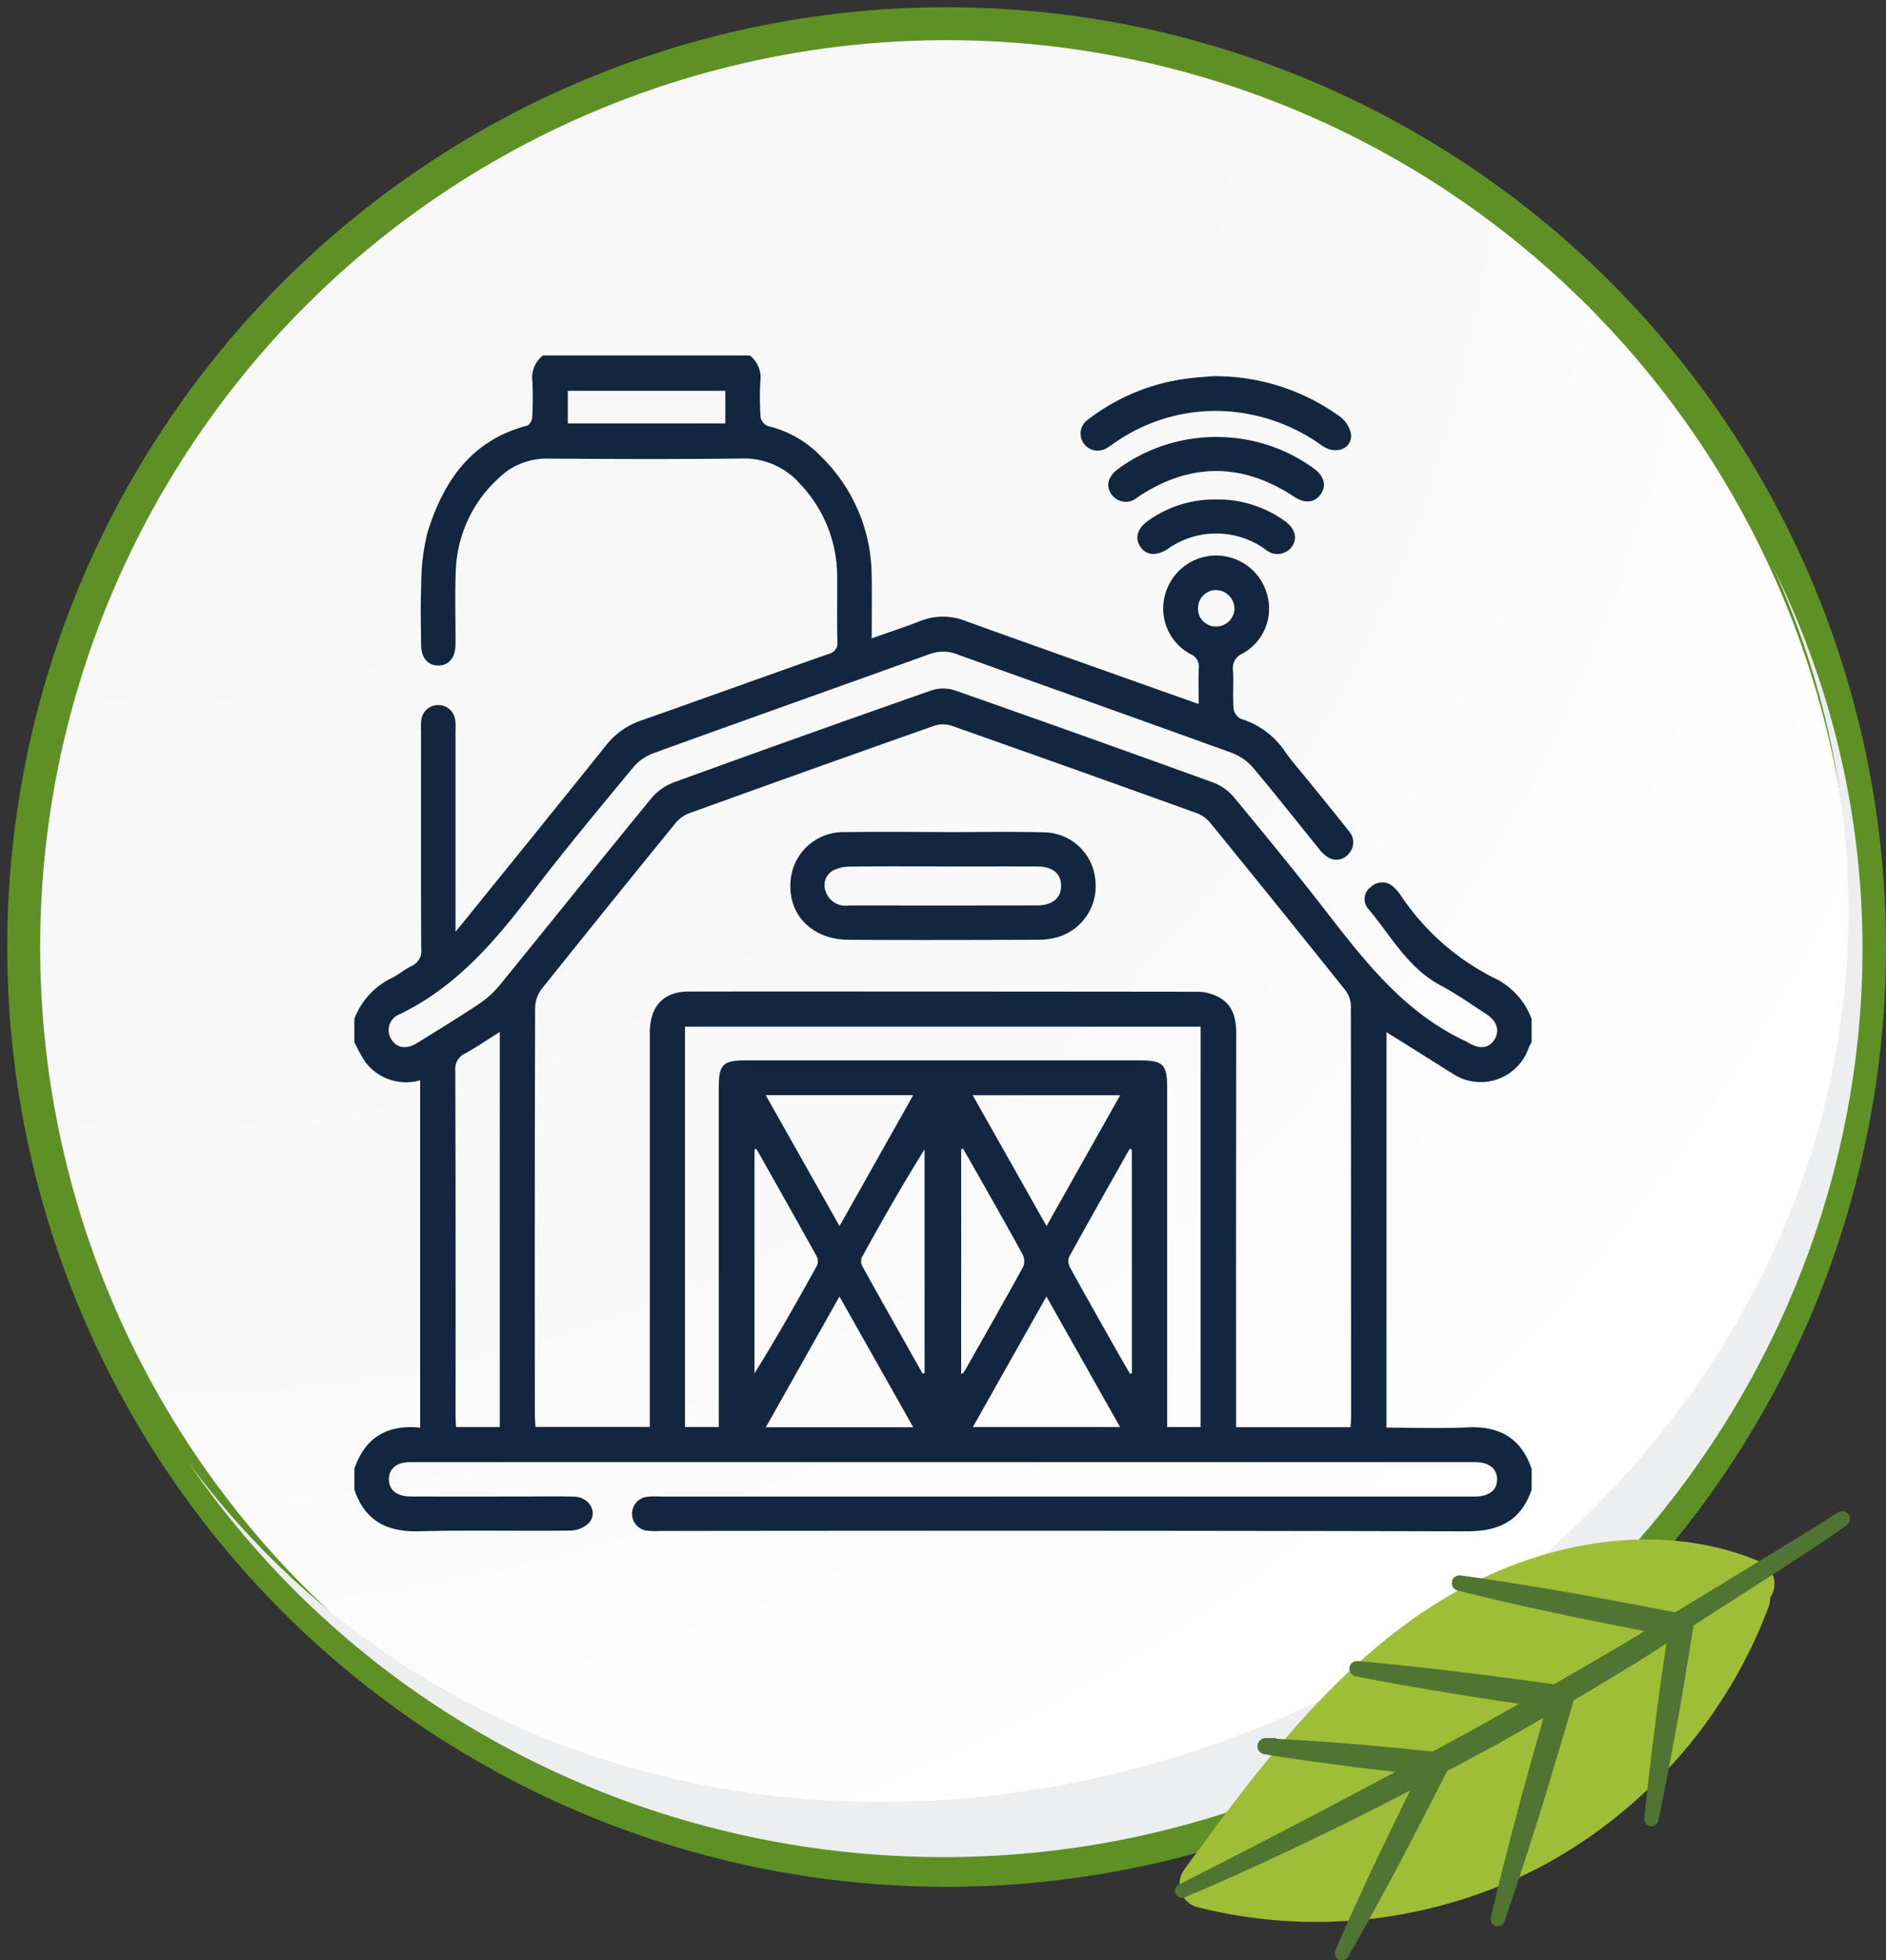 <svg xmlns="http://www.w3.org/2000/svg" xmlns:xlink="http://www.w3.org/1999/xlink" width="171.923" height="178.611" viewBox="0 0 171.923 178.611">
  <rect x="0" y="0" width="171.923" height="178.611" fill="#333333" stroke="none"/>
  <defs>
    <clipPath id="clip-path">
      <rect id="Rectángulo_37831" data-name="Rectángulo 37831" width="171.923" height="171.923" fill="none"/>
    </clipPath>
    <clipPath id="clip-path-2">
      <path id="Trazado_115621" data-name="Trazado 115621" d="M85.958,1.5a84.462,84.462,0,1,0,84.464,85.125c0-.221,0-.444,0-.666A84.466,84.466,0,0,0,85.961,1.5h0" fill="none"/>
    </clipPath>
    <radialGradient id="radial-gradient" cx="0.077" cy="0.019" r="1.463" gradientTransform="translate(0 0)" gradientUnits="objectBoundingBox">
      <stop offset="0" stop-color="#f6f6f7"/>
      <stop offset="0.477" stop-color="#f9f9fa"/>
      <stop offset="0.715" stop-color="#fff"/>
      <stop offset="1" stop-color="#fff"/>
    </radialGradient>
  </defs>
  <g id="img17" transform="translate(-96.39 -1343)">
    <g id="Grupo_143105" data-name="Grupo 143105" transform="translate(96.39 1343)">
      <g id="Grupo_143108" data-name="Grupo 143108">
        <g id="Grupo_143107" data-name="Grupo 143107" clip-path="url(#clip-path)">
          <path id="Trazado_115620" data-name="Trazado 115620" d="M170.432,85.962A84.465,84.465,0,1,1,85.964,1.5h0a84.464,84.464,0,0,1,84.464,84.461" fill="#fff"/>
        </g>
      </g>
      <g id="Grupo_143110" data-name="Grupo 143110">
        <g id="Grupo_143109" data-name="Grupo 143109" clip-path="url(#clip-path-2)">
          <rect id="Rectángulo_37832" data-name="Rectángulo 37832" width="168.924" height="169.106" transform="translate(1.499 1.5)" fill="url(#radial-gradient)"/>
        </g>
      </g>
      <g id="Grupo_143112" data-name="Grupo 143112">
        <g id="Grupo_143111" data-name="Grupo 143111" clip-path="url(#clip-path)">
          <path id="Trazado_115622" data-name="Trazado 115622" d="M170.422,85.958a84.131,84.131,0,1,0,0,.667C170.423,86.4,170.423,86.181,170.422,85.958Z" fill="none" stroke="#5f9025" stroke-miterlimit="10" stroke-width="3"/>
          <path id="Trazado_115623" data-name="Trazado 115623" d="M161.608,51.626c18.677,41.372-2.08,86.24-44.1,104.629-35.844,15.686-77.216,8.192-100.341-23C42.834,170.644,94.428,180.47,132.4,155.2c34.273-22.807,47.361-66.98,29.2-103.574" fill="#eceef0"/>
          <path id="Trazado_115624" data-name="Trazado 115624" d="M139.62,92.848V94.94c-.09.178-.194.35-.267.535a4.628,4.628,0,0,1-6.968,2.331c-.6-.359-1.18-.743-1.771-1.113-1.376-.862-2.752-1.721-4.23-2.645v36.037c2.508,0,4.95.093,7.381-.024,2.923-.141,4.907.98,5.855,3.79v1.882c-.951,2.81-2.941,3.8-5.861,3.8q-36.83-.084-73.661-.033a6.189,6.189,0,0,1-1.149-.029,1.556,1.556,0,0,1,.016-3.082,6.789,6.789,0,0,1,1.151-.025l74.289,0c1.319,0,2.051-.557,2.065-1.546s-.725-1.589-2.02-1.589q-48.513,0-97.027,0c-1.24,0-1.949.565-1.971,1.531-.023,1,.718,1.6,2.005,1.6q5.135.009,10.269,0c1.537,0,3.074-.029,4.61.012,1.372.036,2.186,1.4,1.365,2.377a2.5,2.5,0,0,1-1.708.717c-4.61.057-9.223-.054-13.83.063-2.922.074-4.913-.983-5.861-3.8v-1.882c.966-2.892,3.051-4.067,6-3.757V98.437a4.666,4.666,0,0,1-5.02-1.692A13.478,13.478,0,0,1,32.3,94.94V92.848a6.813,6.813,0,0,1,3.517-3.785c.585-.31,1.1-.747,1.694-1.038a1.492,1.492,0,0,0,.886-1.569c-.032-6.623-.019-13.247-.017-19.871a5.323,5.323,0,0,1,.034-1.043,1.558,1.558,0,0,1,3.074.006,5.4,5.4,0,0,1,.034,1.043q0,8.472,0,16.943V84.9c.448-.544.69-.833.927-1.126,4.275-5.29,8.563-10.57,12.815-15.879a6.852,6.852,0,0,1,3.191-2.246c5.688-2,11.359-4.052,17.048-6.05a1.031,1.031,0,0,0,.83-1.183c-.047-1.986,0-3.974-.02-5.961a12.223,12.223,0,0,0-3.355-8.335,6.785,6.785,0,0,0-5.371-2.34c-5.867.069-11.736.047-17.6.009a6.219,6.219,0,0,0-4.467,1.718A12,12,0,0,0,41.543,52.1c-.081,2.194-.011,4.393-.021,6.589-.005,1.232-.577,1.938-1.55,1.95s-1.581-.693-1.588-1.91c-.011-1.778-.069-3.559.016-5.333a19.852,19.852,0,0,1,.536-4.748c1.427-4.718,3.969-8.516,9.124-9.868.214-.056.449-.5.462-.767.053-1.078.061-2.162.012-3.24a2.555,2.555,0,0,1,.956-2.379H68.354a2.559,2.559,0,0,1,.956,2.38,26.923,26.923,0,0,0,.022,3.239,1.114,1.114,0,0,0,.657.808,9.837,9.837,0,0,1,4.846,2.763,15.266,15.266,0,0,1,4.622,10.766c.036,1.9.006,3.8.006,5.816,1.575-.557,3.028-1.032,4.452-1.585a5.557,5.557,0,0,1,4.075-.008c5.606,2.025,11.227,4.009,16.842,6.007,1.436.511,2.872,1.018,4.436,1.571,0-1.185-.038-2.227.013-3.265a1.214,1.214,0,0,0-.765-1.289,4.7,4.7,0,0,1-2.325-5.336,4.815,4.815,0,0,1,9.293-.171,4.678,4.678,0,0,1-2.222,5.465A1.421,1.421,0,0,0,112.4,61.1c.057,1.147-.035,2.3.046,3.448a1.265,1.265,0,0,0,.65.946,7.507,7.507,0,0,1,4.1,3.068c.671.932,1.436,1.8,2.159,2.693,1.206,1.493,2.425,2.974,3.61,4.483a1.51,1.51,0,0,1,.006,2.022,1.432,1.432,0,0,1-1.89.371,3.2,3.2,0,0,1-.9-.857c-1.981-2.435-3.917-4.907-5.942-7.306a4.724,4.724,0,0,0-1.9-1.349c-8.357-3.028-16.736-5.993-25.1-9a3.523,3.523,0,0,0-2.531-.006c-8.4,3.02-16.808,6-25.2,9.038a4.441,4.441,0,0,0-1.812,1.3c-3.108,3.766-6.246,7.513-9.2,11.4C45.13,85.757,41.6,89.915,36.469,92.4a1.55,1.55,0,0,0-.762,2.353c.507.783,1.36.882,2.383.247,1.837-1.142,3.687-2.265,5.486-3.464a8.794,8.794,0,0,0,1.931-1.713c4.629-5.677,9.206-11.4,13.849-17.062a5.015,5.015,0,0,1,2.061-1.469q11.747-4.269,23.543-8.4a3.409,3.409,0,0,1,2.093.019q11.793,4.134,23.543,8.395a4.66,4.66,0,0,1,1.9,1.355C115.258,76,118,79.34,120.656,82.755c3.684,4.742,7.312,9.519,12.984,12.132a1.75,1.75,0,0,1,.18.108c1.031.631,1.876.549,2.388-.23.542-.826.28-1.719-.738-2.376-1.377-.89-2.725-1.84-4.167-2.61-3.006-1.6-4.531-4.566-6.613-7.012a1.347,1.347,0,0,1,.3-1.967,1.483,1.483,0,0,1,2.088.07,3.788,3.788,0,0,1,.611.713,22.2,22.2,0,0,0,8.412,7.481,6.7,6.7,0,0,1,3.517,3.784m-16.513,37.2c.022-.358.055-.631.055-.9q0-18.77-.02-37.539a2.427,2.427,0,0,0-.515-1.4q-6.111-7.638-12.291-15.221a2.967,2.967,0,0,0-1.227-.892q-11.165-4.021-22.357-7.966a2.564,2.564,0,0,0-1.583,0q-11.191,3.945-22.353,7.978a2.976,2.976,0,0,0-1.228.883q-6.147,7.543-12.224,15.141a2.911,2.911,0,0,0-.582,1.685q-.048,18.561-.022,37.121c0,.364.038.729.058,1.082H59.235V128.6q0-17.253,0-34.506c0-2.4,1.264-3.745,3.516-3.746q23.206-.007,46.413.019a4.254,4.254,0,0,1,1.98.517c1.267.707,1.549,1.943,1.547,3.316q-.021,17.253-.008,34.507v1.34Zm-57.584-.017v-1.457q0-14.745,0-29.489c0-2.078.382-2.463,2.419-2.463h35.938c2.141,0,2.517.366,2.517,2.473q0,14.8,0,29.594v1.339h3.049V93.555H62.44V130.03Zm-19.962-36c-1.167.733-2.14,1.4-3.17,1.969a1.537,1.537,0,0,0-.885,1.566q.042,15.737.021,31.473c0,.334.03.668.045.99h3.989ZM69.8,99.788c2.269,4.022,4.446,7.883,6.729,11.932l6.721-11.932Zm18.869.01L95.4,111.719,102.11,99.8Zm-5.418,30.255-6.728-11.919-6.712,11.919Zm5.434-.025H102.1l-6.709-11.893-6.705,11.893M68.954,104.686l-.175.041V125.14c2.012-3.235,3.859-6.5,5.676-9.783a1.019,1.019,0,0,0,.013-.842c-1.82-3.286-3.671-6.556-5.514-9.829M84.1,125.158l.183-.037v-20.4c-2.031,3.256-3.9,6.547-5.727,9.857a1.04,1.04,0,0,0,.074.846c1.808,3.253,3.643,6.493,5.47,9.735m3.516.057c.159-.114.229-.138.257-.187,1.818-3.211,3.647-6.416,5.424-9.649a1.382,1.382,0,0,0-.1-1.112c-1.127-2.082-2.3-4.136-3.467-6.2-.642-1.136-1.29-2.268-1.934-3.4l-.177.055Zm15.56-20.478-.2-.057c-1.857,3.3-3.726,6.584-5.546,9.9A1.318,1.318,0,0,0,97.6,115.6c1.377,2.5,2.787,4.981,4.19,7.465.4.708.813,1.41,1.219,2.114l.172-.061ZM66.119,35.611H51.76v2.972H66.119ZM110.9,53.763a1.658,1.658,0,0,0-1.692,1.627,1.623,1.623,0,0,0,1.605,1.7,1.682,1.682,0,0,0,1.722-1.609,1.732,1.732,0,0,0-1.635-1.715" fill="#12263f"/>
          <path id="Trazado_115625" data-name="Trazado 115625" d="M110.537,34.283a19.321,19.321,0,0,1,11.615,3.683,2.557,2.557,0,0,1,1.011,1.661c.052,1.306-1.428,1.834-2.645.984a16.665,16.665,0,0,0-6.454-2.834A16.055,16.055,0,0,0,101.7,40.284c-.233.154-.453.327-.692.47a1.587,1.587,0,0,1-2.226-.353,1.55,1.55,0,0,1,.443-2.2,18.675,18.675,0,0,1,9.082-3.718c.863-.112,1.735-.157,2.229-.2" fill="#12263f"/>
          <path id="Trazado_115626" data-name="Trazado 115626" d="M110.826,39.819a15.025,15.025,0,0,1,8.913,2.849c.985.7,1.214,1.606.63,2.4-.556.756-1.435.831-2.4.193q-7.148-4.708-14.265.042a1.6,1.6,0,0,1-2.39-.262c-.536-.782-.308-1.631.624-2.325a15.166,15.166,0,0,1,8.891-2.9" fill="#12263f"/>
          <path id="Trazado_115627" data-name="Trazado 115627" d="M110.885,45.511a10.441,10.441,0,0,1,6.19,1.934c1,.7,1.239,1.6.674,2.393a1.642,1.642,0,0,1-2.4.222,7.657,7.657,0,0,0-8.934-.018c-1.02.653-1.944.564-2.473-.24s-.25-1.677.754-2.376a10.412,10.412,0,0,1,6.194-1.915" fill="#12263f"/>
          <path id="Trazado_115628" data-name="Trazado 115628" d="M85.98,75.823c3.069,0,6.14-.056,9.208.018a4.755,4.755,0,0,1,4.65,4.268A4.834,4.834,0,0,1,96.379,85.4a6.86,6.86,0,0,1-1.858.232c-5.72.017-11.441.037-17.161,0-3.434-.022-5.646-2.4-5.273-5.563a4.822,4.822,0,0,1,4.894-4.247c3-.04,6-.009,9-.009Zm-.016,3.127c-2.828,0-5.657-.019-8.485.016a3.313,3.313,0,0,0-1.581.374,1.542,1.542,0,0,0-.611,1.937,1.892,1.892,0,0,0,2.083,1.229c5.726,0,11.453.008,17.179-.007,1.417,0,2.207-.705,2.178-1.834-.028-1.091-.787-1.706-2.173-1.711-2.864-.011-5.727,0-8.59,0" fill="#12263f"/>
        </g>
      </g>
    </g>
    <g id="Grupo_143106" data-name="Grupo 143106" transform="translate(203.5 1480.705)">
      <path id="Trazado_113904" data-name="Trazado 113904" d="M309.419,201.1c-8.869,6.141-15.468,15.175-21.286,23.147a2.193,2.193,0,0,0-.3,2.034,2.126,2.126,0,0,0,1.5,1.385,44.14,44.14,0,0,0,31.232-3.646A44.631,44.631,0,0,0,341.4,200.314a2.2,2.2,0,0,0,.141-.844,2.234,2.234,0,0,0,.209-.38,2.2,2.2,0,0,0-.048-1.873,2.16,2.16,0,0,0-1.083-1.02C331.429,192.258,319.473,194.14,309.419,201.1Z" transform="translate(-287.289 -191.596)" fill="#9fbe37"/>
      <path id="Trazado_113905" data-name="Trazado 113905" d="M295.094,214.6a.741.741,0,0,0,.613.85l.084.015c2.578.419,5.166.766,7.754,1.1,1.361.182,2.728.338,4.1.491q-2.97,1.584-5.95,3.159-6.856,3.6-13.769,7.107l-.006,0a.642.642,0,0,0,.541,1.164c4.789-2.013,9.48-4.215,14.137-6.494,2.148-1.047,4.278-2.136,6.4-3.237-.23.476-.461.951-.7,1.427l-2.109,4.343c-1.37,2.914-2.734,5.83-4,8.8a.644.644,0,0,0,1.149.577c1.624-2.785,3.15-5.621,4.669-8.459l2.226-4.284c.712-1.4,1.451-2.776,2.139-4.182,1.343-.715,2.692-1.424,4.032-2.145,1.591-.879,3.168-1.789,4.744-2.7l-.82,2.917c-.464,1.69-.96,3.374-1.4,5.073-.9,3.392-1.786,6.787-2.57,10.212a.642.642,0,0,0,1.232.356c1.167-3.314,2.229-6.659,3.281-10.006.539-1.669,1.017-3.356,1.529-5.034l1.5-5.043.015-.075q2.979-1.75,5.926-3.56c.843-.532,1.681-1.074,2.519-1.615-.344,2.354-.7,4.705-.981,7.072-.383,2.952-.742,5.911-1.026,8.878a.643.643,0,0,0,1.268.2c.622-2.917,1.173-5.845,1.7-8.777.556-2.926.987-5.872,1.487-8.806a1.6,1.6,0,0,0,0-.171c2.68-1.789,11.406-7.239,13.982-9.18a.7.7,0,0,0-.8-1.149l-.009.006c-2.89,1.864-11.881,7.293-14.813,9.091-3.114-.622-6.24-1.179-9.36-1.756-3.386-.574-6.769-1.149-10.179-1.6a.7.7,0,0,0-.266,1.376c3.332.847,6.689,1.573,10.045,2.3,2.315.467,4.631.936,6.949,1.391-.529.32-1.056.652-1.588.969q-3.32,1.952-6.659,3.871c-2.821-.377-5.642-.781-8.471-1.107-3.12-.377-6.246-.733-9.381-1a.7.7,0,0,0-.2,1.388c3.087.613,6.189,1.137,9.291,1.642,1.855.311,3.715.586,5.576.858-1.2.673-2.39,1.358-3.6,2.016-1.412.79-2.839,1.555-4.263,2.327-2.435-.23-4.864-.494-7.3-.682q-3.446-.278-6.9-.47a.668.668,0,0,0-.3-.072l-.739.006A.742.742,0,0,0,295.094,214.6Z" transform="translate(-287.565 -193.309)" fill="#507533"/>
    </g>
  </g>
</svg>
